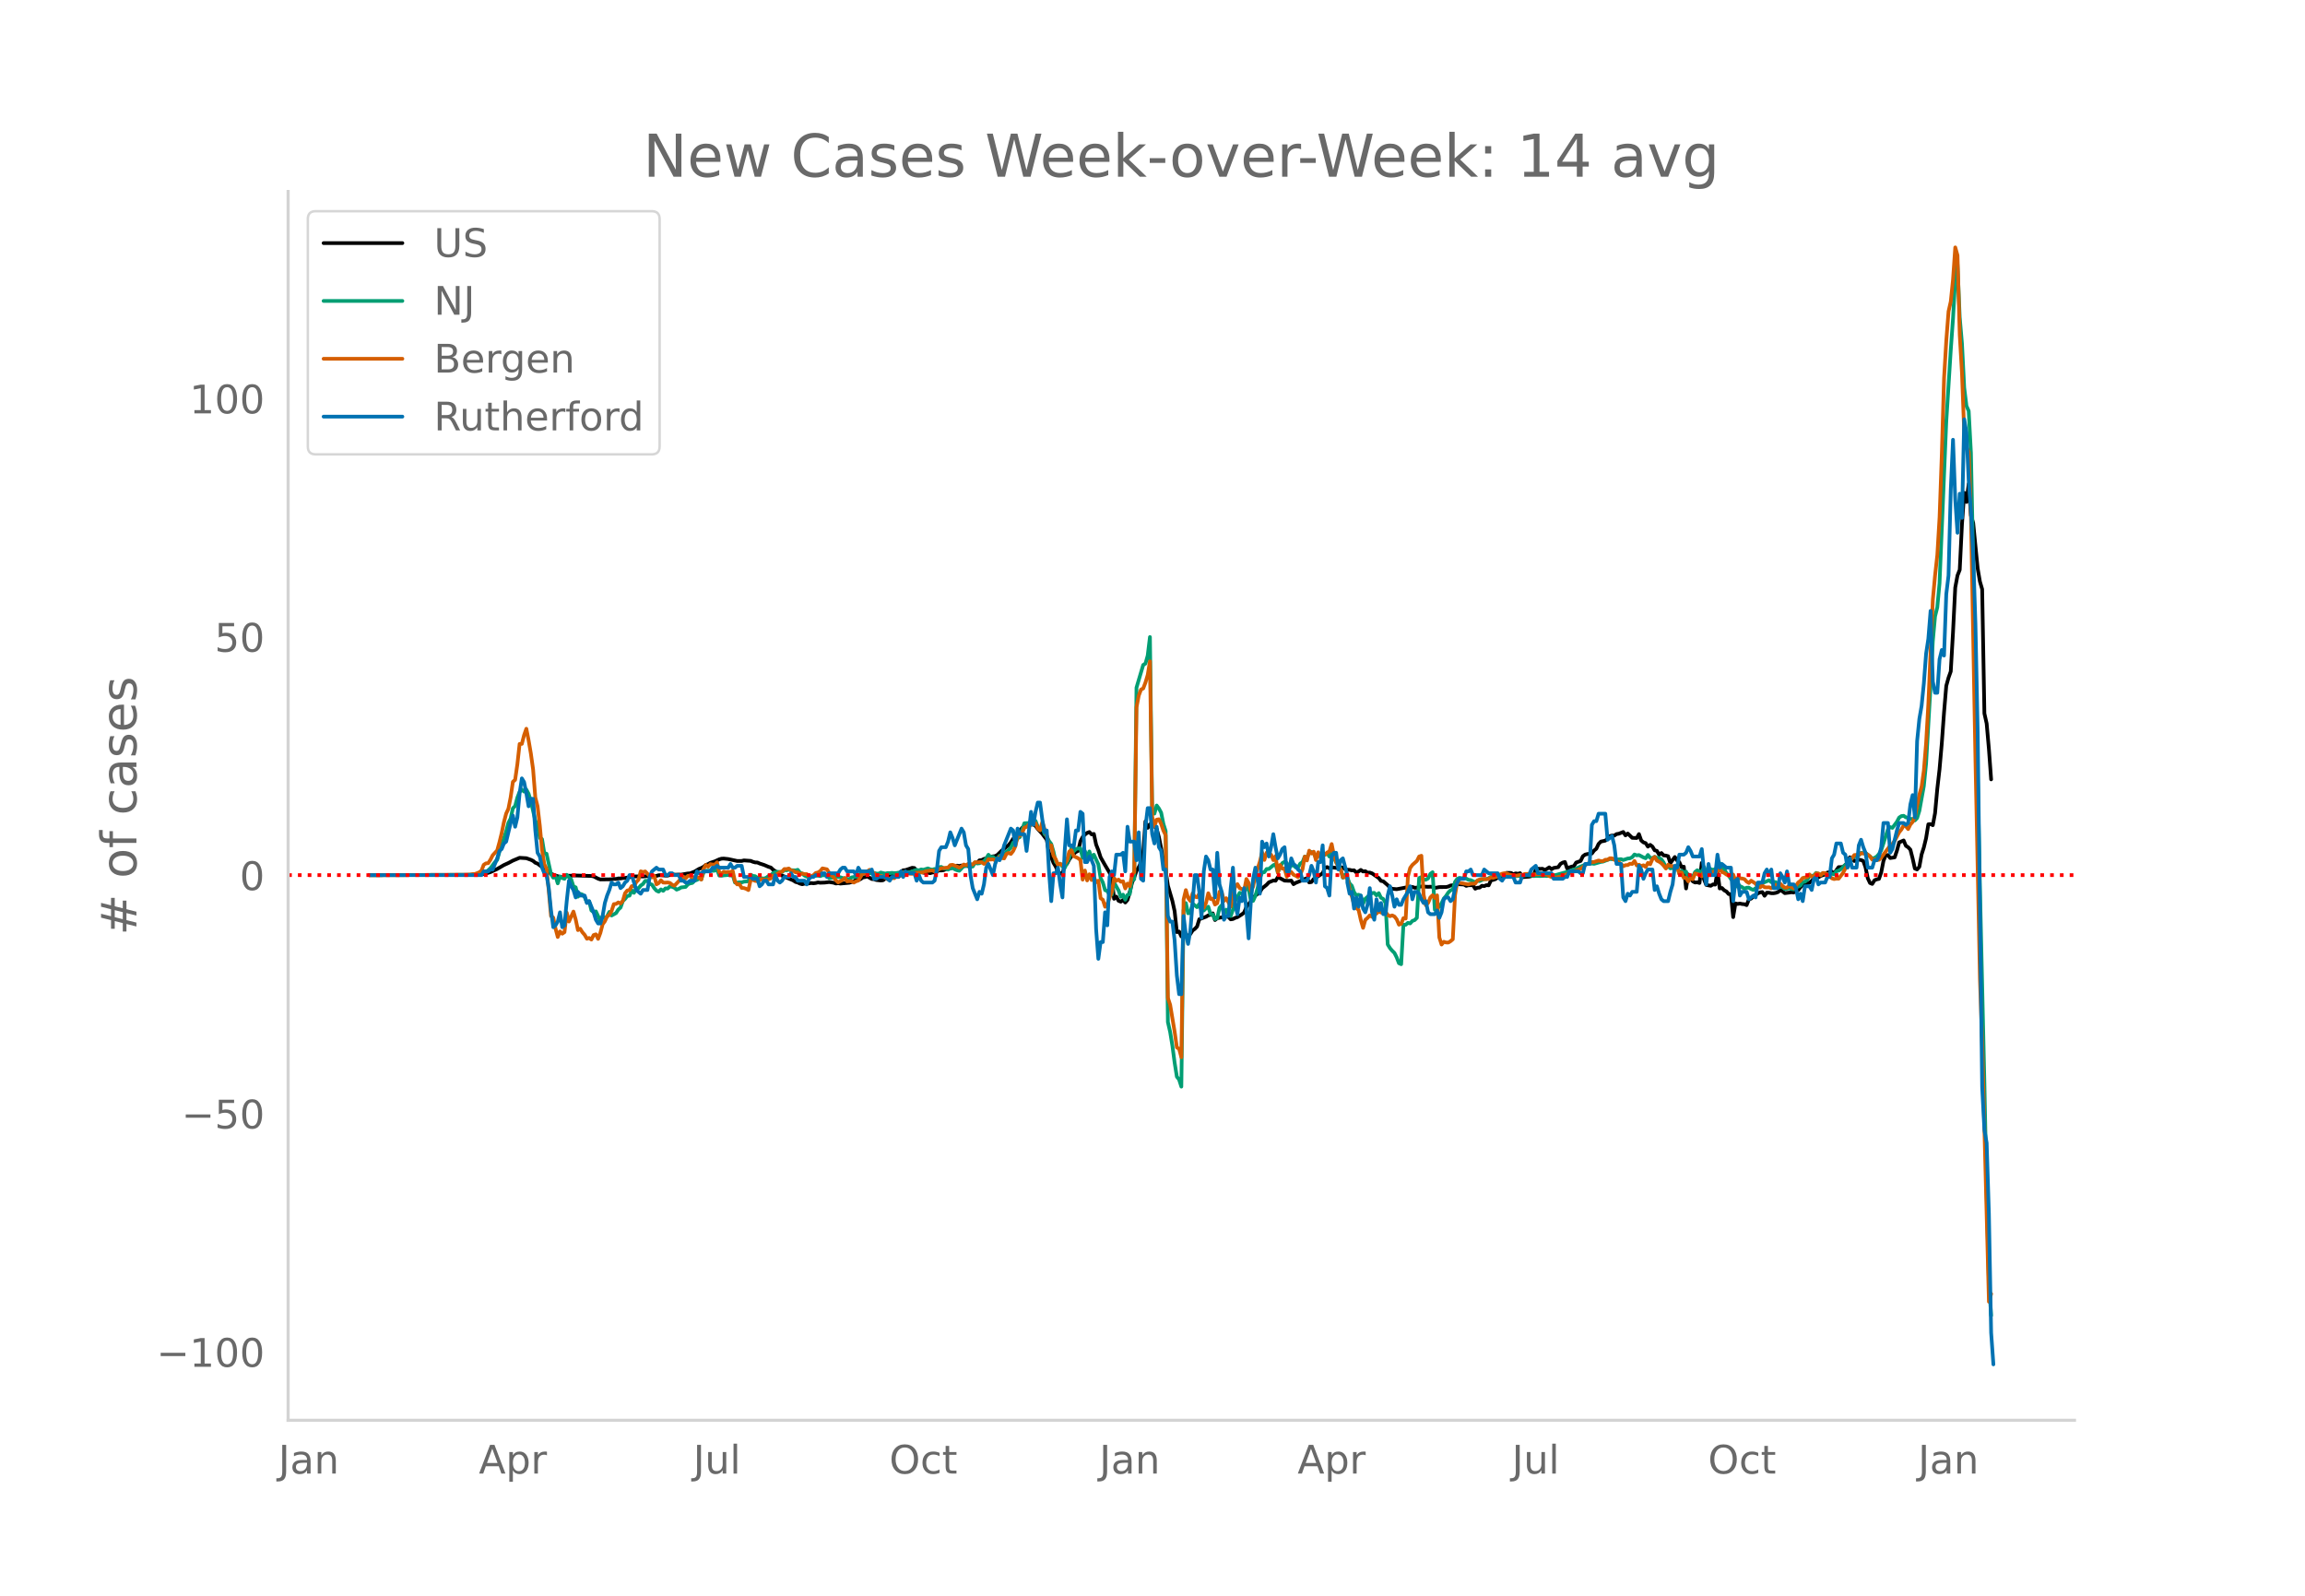 <svg height="864" viewBox="0 0 936 648" width="1248" xmlns="http://www.w3.org/2000/svg" xmlns:xlink="http://www.w3.org/1999/xlink"><defs><style>*{stroke-linecap:butt;stroke-linejoin:round}</style></defs><g id="figure_1"><path d="M0 648h936V0H0z" style="fill:#fff" id="patch_1"/><g id="axes_1"><path d="M117 576.72h725.4V77.76H117z" style="fill:none" id="patch_2"/><path clip-path="url(#p391bb88b2b)" d="m149.973 355.356 41.899-.103 3.643-.192 1.822-.36 1.822-.568 2.732-1.268 2.733-1.595 1.821-.83 1.822-.972 2.733-1.145 2.732.17 1.822.643.91.444.912.756.91.356 5.465 4.133 1.822.704 1.822.552.91.119.912-.172.91-.395 1.822-.035.911-.117 7.287.231.91.17 1.822.935.911.304 4.554-.063.911-.157.911.03.91-.23.912.017.91-.167.911-.028 3.644-.655 3.643.05 1.822-.18.91.06.912-.135 1.821.014.911-.278.911-.021 1.822.168.91-.004 1.822-.505.911.167 1.822-.067.91.037 2.733-.485.911-.05 1.822-.709 1.822-1.104.91-.356.911-.486.911-.755.91-.314.912-.531 1.821-.605 1.822-.83.911-.266.91-.042 1.823.19 3.643.79 1.822-.015.91-.22 2.733.19.91.375.912.252.91.033.911.4 1.822.595 1.822.778.91.27.912.888 1.821 1.207.911.499.91.71.912.3.91.493 1.822.754.911.39.911.609.91.242.912.444.91.249.911-.242 1.822-.1.91-.148.912.101.91-.116.911-.23.911.123 1.822-.062 1.822-.22 1.821.28.911.316.911-.134.911.162 3.643-.34 1.822-.555.91-.632.912.068.91-.371.911-.674.911-.141.911-.269 1.822 1.064.91.06.912.334 1.821.202.911-.095.911-.659.91-.228.912-.792.91-.272.911.177 1.822-.485.91-1.238.912-.56.91-.058 2.733-.947.911.1.91 1.236 1.823.396.91.254.911.098.911-.1.91.22.912-.294.91-.041 1.822-.79.911.013.911-.126.91-.37 1.823-.354 1.821-.594.911-.527.911.168.91-.225.912.321.91-.296.911.277.911.008.911-.398.91-.925.912-.09.91-.993.911-.095.911-.456.911-.277 1.822-.319.91-.48.912-.081.91-.499 1.822-1.8 2.733-2.165.91-1.148.911-1.413.911-.723.911-1.128.91-1.436.912-1.158 1.821-1.434 1.822-.297.911.287.91.657.912 1.215 1.821 1.98 1.822 2.426.91 5.343.912 1.756.91 2.26.911 1.535.911 2.026.911.653.911.372.91-3.83.912-.344.91-1.744.911-1.272.911-1.003.911-.81.911-.432.91-3.876.912-1.777.91-.941.911-.715.911-.35.911.965.91-.19.912 4.308.91 2.31.911 2.862 1.822 3.217 1.822 3.059.91 2.177.912 8.401.91-.89.911 1.69.911.374.91-.672.912 1.007.91-1.054.911-3.187.911-3.723.911-2.275.911-2.62.91-1.496.912-1.857.91-3.94.911-12.798.911 2.64.911-1.447.911.548.91.186.912 1.173.91 3.3.911 4.518.911 5.244.911 3.703.91 6.235 1.823 6.23.91 4.144.911 8.502.911-.228.911 1.977.91-1.725.912 1.317.91.13.911-.696.911-1.431.911-.658.91-.94.912-2.968 2.732-1.029.911-.555.911-.228.91-.586.912 2.71.91-.735 1.822-.372.911.124.911-.583.91.321.912.969.91-.149.911-.454.911-.282 1.822-1.155.91-.755.912-2.235 2.732-3.437.911-1.271.91-.558.912-.81.91-1.472 1.822-1.467.911-.98 1.822-.751.91.094.911-1.416.911.384 1.822.987 1.822.077.91-.093.911 1.457.911-.544 2.733-1.098.91-.462.912-.297.91 1.697.911-.167.911-1.238 3.643-2.303.911-2.248.911-.289.911.535.91-.42 2.733.323.911-.35.911.105.911.666.91.227.912.037.91.238.911-.035.911.872.911-.416.91-.616.912.625.91-.113.911.604.911-.047.911.317 2.733 1.903.91 1.16.911.17 1.822 1.569.91 1.032.912.435 1.821.166 1.822-.328 2.733-.54.91.102.911-.149.911.324.911-.021.911-.402.91-.094 2.733.143.911-.046.911.07.91.42 1.823-.344 1.821-.005.911-.015.911-.2.91-.413 1.823-.241.91-.311 2.733.156.91.538.912-.249 1.821-.03.911 1.435.911-.405.91-.054.912-.738.91.141.911-.388.911.076.911-2.015.911-.193.91-.31.912-.664 1.821.074.911-.196.911-1.765 1.822.043.91.557.911-.391.911.176.911-.26.911 1.625 2.733-.203.91-.222.911-.346.911-2.27.911-.404.91.088.912-.065.91.492.911-.44.911-.617.911.768.91-.532 1.823-.301.91-1.31.911-.545.911-.248.911 2.674.91-.48.912-.316.91-.196.911-1.464 1.822-.644.91-1.904.912-.672.91-.227 1.822-.223.911-1.213.911-.73.91-1.939.912-.957 1.821-.38.911-.812.911-1.026.911-.238.91.034.912-.625.91-.138 1.822-.716.911 1.387.91-.76 1.823 1.753 1.821.073.911-1.59.911 2.583.91.773.912.321.91 1.41.911-.723.911.692.911 1.511.91.248.912 1.555.91-.686.911.958.911.077.911.26.911 2.804 1.822-2.48.91 1.394.911.702.911 2.055.911-.232.911 8.85.91-5.686 1.823 2.791.91.483.911-.084.911.271.91-8.166.912 6.678.91 2.277 1.822.36.911-.566.911.078.91-5.33.912 6.892.91-.173.911.923.911.495.911 1.031.911.036.91 9.33.912-5.553.91.21.911-.17.911.205.911.069.91.37.912-2.309.91-.336.911-.849 1.822-1.276.911-.408.91-.123.912 1.501.91-1.247.911.017.911.201.911.006.91-.15.912-.317.91-.861.911.554.911.732 1.822-.226.91-.134.912.095.91-1.371.911.389.911-1.151.911-.871.911-.665 1.822-.255 1.821-1.604.911-.431.911-.166.91-.603 1.823-.61.91-.774.911-.097.911-.265.911.958.91-1.524.912-1.258.91.01.911-.132.911-.758.911-1.053.91-2.055.912.537.91.963.911-.192.911-.353.911.158.911.366.91 2.567.912 4.453.91 1.932.911.377.911-1.485.911-.38.911-.174.91-2.62.912-4.694.91-2.267.911-.12.911 1.227 1.822-.278.91-2.705.912-3.368 1.821-.792.911 2.19.911.575.91.977.912 3.583.91 4.079.911.378.911-1.074.911-5.009.911-2.861.91-3.736.912-5.65.91-.09.911.45.911-4.864.911-9.909.91-7.936.912-10.497.91-12.513.911-10.858.911-3.296.911-2.562.911-15.814.91-18.225.912-4.912.91-2.328.911-18.518.911-12.75.911 3.724.91-7.348.912 12.944.91 2.913 1.822 18.499.911 5.297.911 3.138.91 50.444.912 4.074.91 10.259.911 12.432h0" style="fill:none;stroke:#000;stroke-linecap:round;stroke-width:1.5" id="line2d_1"/><path clip-path="url(#p391bb88b2b)" d="m149.973 355.355 41.899-.11 1.821-.147 1.822-.37.911-.469.91-.215.912-.646.91-.86 1.822-2.463.911-.874.911-3.364 2.733-8.198.91-3.498.911-1.776.911-4.174.91-.87.912-3.45.91-2.358.911-.878.911.805.911-.82.911 1.721.91 2.975 1.823 7.873.91 2.126.911 4.937.911.49.91 5.677.912.256 1.821 8.261.911 1.46.911-.68.911 2.997.91-2.818.912.651.91.31.911-1.62.911 1.066.911.784.911 2.845.91.397.912 3.787.91-1.155.911.296.911 1.043.911 2.173.91-.49.912 3.71.91.747.911-.35 1.822 3.868.911-1.935.91.954.912-.918.91-1.767.911 1.477 1.822-.995.91-1.427.912-.81.91-2.615.911-.89.911-1.191.911-.151.911-2.157.91 1.02.912-1.905.91.065.911-1.113.911-.623.911-1.286.911.018.91 1.178.912.344.91 1.417.911 1.018.911.419.911-.922.91.578.912-.977.91.04.911-.854.911.165.911.374.911.77.91-.339.912-.551 1.821-.213.911-1.026.911-.411.911-.162.91-.931.912-.297.91-.505.911.228.911-2.719.911-.711 1.822-.098.91.112.911-.08.911-.586.911 2.587.911.067.91-.163 1.823-.15.91.193.911-.171.911 3.04.91.042.912-.138.91.048.911-.308 1.822-.133.911-2.677.91.476.912.11.91.669.911.253.911-.043.911.071.911-.339.91-.679.912-.327.91-.88.911-.396.911-.1 1.822.12.91-.84.912.118.91-.29.911.22 1.822.098.91-.235.912 1.148.91.391.911.799.911.428.911.159.91-.036.912-.498.91.034.911-.084.911.229.911-.372 1.822.039.91 1.13.912-.078.91-.392.911-.175 1.822.309.91.306 1.823.338.91.14.911-.738 1.822-.328.91-.315.912-.976.91-.577.911.428.911.179.911-.11.91.038.912-.162.91.251.911.067.911-.473 1.822.434.91-.204.912.017.91-.115.911.121.911-.056 1.822-.328 1.822-.062.91.079.911-.056.911-.257.911-.403.91-.257.912.2.91-.371.911.148 1.822-.567.91.355.912.165.91-.285.911.338.911-1.073.911-.1.911.58.91.187.912.325.91-.512.911-.203.911.587.911.385.911.198.91-.928.912-1.2.91.269.911-.452.911.768.911-.171.91-1.647.912.421.91-.102.911-.467.911-.327.911-1.113.911-1.535.91.959.912-.14.91.888.911-.275.911-1.062.911-.344.91.078.912-1.345.91-.648.911-1.036.911-2.015.911.028.911-1.778.91-.475 1.823-5.616 1.821-.126 1.822-.77.91-.068.912 2.371.91 1.308.911-1.046.911 2.652.911.96.91 1.93.912 1.194.91 3.141.911 4.132.911.86.911-.129.911 1.16.91.576 1.823-3.962.91-4.298.911 1.54.911-.967.911-.241.91-.056.912 3.864.91-2.776.911 2.72.911-2.532.911 2.866.91-1.547 1.823 3.903.91 5.559.911 1.821.911 3.114.911.362.91 1.638.912-.19.91-4.946 1.822 3.25.911 2.587.91-.878.912 2.069.91-1.957.911-.304.911-5.543.911-.513.911-77.798 2.733-9.232.91-.554.911-3.257.911-7.52.911 70.564.91 1.14.912-3.296.91 1.213.911 1.707.911 4.552.911 2.896.91 77.576.912 3.995.91 5.562.911 6.892.911 5.736.911 1.17.911 2.864.91-71.68.912-2.845.91 4.133.911-.132.911-3.802 1.822 1.457.91-1.332.912 2.595.91.093.911-.914.911-.633.911 2.978.91.143.912 1.937.91-.433.911-4.185.911-1.041.911 3.552.911-1.745.91 1.837.912.76.91-2.618.911-3.485 1.822-3.345 1.822.46.91-3.444.911 1.404.911 4.748.911.106.911-2.053.91-3.13.912-3.927.91-2.42.911-.116.911-1.299.911.004 1.822-1.528.91-.415.911 3.26.911-2.043.911-1.673.911-.502.91.475.912 1.731.91-.67.911-.12.911.84.911.056.911-1.619.91-.54.912-2.265.91.314.911-1.812.911-.387.911.467.91 1.788.912-1.072.91.604.911-.743.911.07.911-.745.911 1.502.91-1.566 1.823 3.906.91.983.911 1.742.911 3.499.911-1.229.91 1.165.912 2.402.91.938.911 2.617.911 1.285.911-.268.91.39.912 3.234.91-1.958 1.822-1.573.911-.773.911-.072.91 1.03.912-.916.91 1.885.911.456.911 1.62.911 16.865.91 1.49.912 1.068.91.89.911 1.814.911 2.361.911.402.911-16.005.91.008.912-.788.91.223.911-1.023.911-.311.911-.928.911-16.124.91-.423.912 1.057.91-.002.911-.518.911-1.852.911-.664.91 15.244.912-1.874.91.716.911-1.5.911-1.899.911-1.044.911-1.387.91-.91.912-.292.91-3.104.911-1.274.911-.401.911.185.911-.023.91.157.912.49.91.125 1.822.853.911-.578.91.108 1.823-.856.91.062.911-.355.911-.571 2.733.007 1.821-.787 1.822.04.91.224.912.04 1.821.244.911-.116.911.042 2.733-.386 1.821.123.911.268.911-.078 1.822.058 1.822-.084.91.08 1.822-.284.91-.008.912-.143 5.465-1.5.91-.445 1.822-.53.911-.567 3.644-1.48.91.004.911-.124.911.113 2.733-.773.91-.13 1.822-.696.911-.348.911.08.91-.138.912.293 1.821-.184.911.352 1.822-.602.91-.09.912-.448.91-1.096.911.354.911-.134 1.822.962.91.344.912-1.353.91 1.188.911.101.911-.524.91.436.912.03.91.555.911 1.317.911 1.944.911-.459.911.87.91-.123.912-.278.91-.499.911 3.04.911-1.12.911.486.911-.192.91 2.818.912-1.213.91.567.911-1.988.911-.732 1.822.867.91-2.2.912 2.17.91-.406.911-.882.911.288.911-.309.91.569.912-2.96.91 1.773.911.583.911 1.66.911.99.911 1.45.91.09.912 3.053.91-1.353.911 1.048.911.425.911.666.91-.439.912-.014.91.572.911.344.911-.691 1.822-.96.91-1.21.912-.268 1.821-.808.911.781.911-.12.91.12.912 1.372.91.426.911.256.911.77 1.822-.34.91.318.912.137.91-.728 1.822-.825.911-1.439.911-.134.91-.725.912-1.502.91-.101.911-.228.911-1.01 1.822.833.91-.755 1.822.506.911-.022.911-.245.911.278.91-1.302.912-.226.91-.54 1.822-1.813.911-.469.91-1.73 1.823-1.131 1.821-.53.911-1.015.911.125.91-.092 1.823 1.518.91.79.911-.292.911-.523.911-1.043.91-1.496 2.733-8.547.911-.882.911.314 1.822-2.47.91-1.705.911-.609.911-.123.911.635.911.256.91.387.912.008.91.6.911-.972.911-2.92 1.822-10.066.91-9.103 1.823-31.583.91-18.144.911-10.07.911-3.653.91-9.797 2.733-65.589 1.822-29.036.911-12.758.91-16.008.912-6.064.91 21.5.911 10.596.911 17.946.911 7.398.91 2.061.912 17.039 3.643 176.081 1.822 79.941.91 44.628.912 36.074.91 13.524h0" style="fill:none;stroke:#009e73;stroke-linecap:round;stroke-width:1.5" id="line2d_2"/><path clip-path="url(#p391bb88b2b)" d="m149.973 355.355 38.255-.104 2.733-.103.91-.208h.912l1.821-.727.911-.653.911-2.388.91-.593.912-.089.91-1.38.911-1.809 1.822-1.973.911-3.293.91-3.723.912-4.435.91-3.5.911-1.973.911-4.657.911-6.26.91-.83.912-6.334.91-8.232.911-.03.911-3.545.911-2.595.911 4.642.91 5.325.912 6.467.91 11.466.911 3.575.911 7.831.911 9.968.91 5.725.912 1.87.91 8.884.911 10.309.911.623.911 4.42.911 3.456.91-2.255.912.92.91-.623.911-7.936.911 3.62 1.822-4.05.91 3.204.912 4.317.91-.55.911 1.44.911 1.038.911 1.572.91-.297.912.638.91-1.824.911-.297.911 1.84.911-2.418.911-3.486.91-1.231.912-1.988.91-.593.911-1.617.911-2.774.911-.089.91-.608.912.46.91-1.068.911-3.115.911-1.112.911-.193.911-1.587.91.044.912-1.69.91-.965.911-3.396.911.296.911-.252 1.822 1.943.91.46.912-.682.91 3.53.911-.52.911-1.141.91.92.912.044.91-.074.911.192.911.742.911.386 1.822-1.899.91-1.053.912-.727.91.742.911-1.068.911-.06.911 1.098.91-.623.912-.015.91.371.911.742.911-4.331.911-1.632.91.757.912-1.068.91.148.911.03.911-.905.911 4.079.911.49.91-.772.912.252.91-.178.911.09.911-.49.911 4.286.91 1.202.912-.119.91 1.543.911.059.911.312.911.504.911-4.138.91.014.912.386.91.104 1.822-.801 1.822.297.91-.223.912-.4.91-1.068.911-.149 1.822-1.305.91-.208.912-1.053.91.015.911-.237.911.845.911.09.911.622.91.03.912.712.91-.267.911.252h.911l.911.905.91-.09.912-.355.91-.92.911-.193.911-.578.911-1.098 1.822.371.91 1.424 1.822 1.854.911 1.202.911.83 1.822-1.008.91-.787.912 1.395.91-.104.911.074.911.504.91-.519.912-.282 1.821-3.07.911.222.911-.904.911-.608.91.8.912.534.91 1.113.911-.06.911.075.911.43.911.237.91.683 1.823-.52.91.104.911-.875.911.06.91-.223.912-1.29.91.133.911.267 1.822.133.911-.326 2.733-.222.91-.09.911-.385 1.822-.267.91-.104.912.46.91-.312.911-.637.911-.341 1.822-.223.91-.06.912-1.023.91-.118 1.822.667.911.49.91-.505.912-.771.91.311.911-.578 1.822.252.91-.92.912.06.91-.09.911.03.911.668.911-.148.911-1.765.91.178.912-.12.91.431.911-.445.911-.979.911.504.91.134.912-1.81.91-.445.911.43.911-1.171.911-1.914.911-4.034.91-.267.912-1.053.91-2.24.911-.297.911-.92.911.193.911-.979.91.223.912 2.15.91.713.911-3.308 1.822 5.518.91 4.88.912-1.009.91 4.242.911 1.424.911 2.314.911-.445.911.608.91-.741.912-1.157.91-3.65.911-.607.911 2.403 1.822.875.91.741.912 7.95.91-3.707.911 4.02.911-2.493.911 2.344.91-1.216.912 2.091.91-.608.911 7.105.911.638.911 2.833.911-1.202 1.822-4.85.91-5.548.911 1.053.911-.474.911.86.91-.193.912 2.922.91-1.972.911 1.112.911-4.643.911-1.112.911-66.94.91-4.761.912-2.433.91-.475.911-2.403.911-3.085.911-5.532.911 63.157.91 3.827.912-2.67.91-.163.911 1.914.911 2.7.911 1.853.91 66.095.912 2.774 1.821 10.916.911 6.408.911.579.911 3.396.91-64.062.912-3.812.91 3.174.911 1.246.911-3.07.911 1.35.91.207.912-1.454.91 4.287.911 1.424.911-2.002.911-3.887.911 2.33.91-.15.912 2.419.91-.594.911-4.642.911.237.911 3.515.911-1.097 1.822 3.411.91-5.162.911-2.862.911-1.098.911 1.617.91.386.912.578.91-4.672.911 1.602.911 3.337.911-1.884.911-5.073.91-2.165.912-2.863.91-3.708.911 3.026.911-2.952.911 1.009.911-.193.91 2.195.912-1.661.91 6.734.911-3.1.911 1.498.911-.104.91 3.397.912-1.439.91-.475.911 1.098.911.4.911.55.911-.994.91-2.225.912-5.103.91 1.572.911-3.99.911 1.172.911-.741.91 3.396.912-3.159.91 1.973.911-1.81.911.86.911-.92.911-.474.91-2.981.912 4.553.91 2.73.911 2.15.911.905.911 3.19.911-.045.91.222.912 4.85.91 2.7.911 3.263.911 1.498.911.742.91 4.094.912 3.189.91-3.248.911-.787.911-1.038.911.608.911-1.409.91.074.912-.964.91.549.911-.623.911.43.911 1.157.91.52.912-.327.91.445.911 1.172.911 2.15.911-.37.911-2.285.91.178.912-17.146.91-3.412.911-1.246 1.822-1.602.911-1.794.91-.312.912 15.93.91 4.168.911-.964.911-2.21.911-.89.91 1.142.912-1.097.91 17.102.911 2.877.911-1.127.911.282.911.044.91-.563.912-.786.91-17.933.911-5.414.911.4 3.644.683.91-.312 1.822-.044.911-1.246.91-.445.912-.193.91.148 1.822-.133.911-.638.911.178 1.822-.549.91-.741.911-.386.911-.193.911.045.91.415 1.823.43.91.134 1.822-.342.911.104.91-.474 1.823-.045.91.208 2.733-.045.91-.074.912.134.91-.104.911.222.911.534.911.4.91.06.912.193.91-.297.911-.03 3.644-1.527.91-.445 1.822-.549 1.822-.771.91-.653.912-.83.91-.564.911-.104.911-.549.911-.044 1.822-.594.91.238.912.014.91-.578.911.045.911-.638.911.03.91.593.912.385 1.821 1.276.911.964.911-.445.91-.044.912-.55.91.105.911-1.202.911 1.81.911-.297.911.579.91-.356.912.697.91-1.662.911.564.911-2.15.911-.846.91 1.513.912.43.91.623.911.934.911 1.217.911-1.558.911.564.91-.03.912.742.91-.875.911 3.322.911-.534.911 2.18.911-.014.91 1.409.912-1.187.91.312.911-2.359 1.822.534.91.683.912-2.285.91 1.128h.911l.911-.534.911-.06.911-.445.91.312.912-1.038.91 1.142.911.356.911.682 1.822.816.91-.801.912 2.536.91-1.142 1.822.208.911.237.91.994.912.578.91-.934 1.822 1.201.911 1.454.911.09.91-.802.912.712.91.074.911-.044.911.37.911-.756.91-.564.912.208.91-.712.911.935.911.682.911-.03.911-.905.91.787.912.43.91-1.113.911-1.29.911-.683.911-1.127.911-.222.91-.104.912-1.127.91.904.911-.148.911-1.157h.911l.91.771.912-.979.91.12.911.474 1.822 1.602.911.296.91-.192.912.044 1.821-2.373.911-1.78 1.822-2.759.91-1.468.912-1.232 1.821-.103.911-.609 1.822.12.91.43.912.696.91 1.35.911-.118.911.267.911-.104.91-.92 3.644-4.865.911-.668.91-1.246 1.823-3.5.91-1.112.911-1.662.911.4.911 1.098.91-1.869.912-1.038.91-2.12 1.822-8.975.911-3.248.911-6.512.91-11.124.912-15.886 1.821-42.333.911-9.923.911-8.262.91-15.262.912-25.587.91-30.897.911-15.322.911-11.821.911-4.05.911-8.929.91-13.038.912 3.248.91 32.365.911 15.53.911 24.163.911 5.829.91 1.899.912 25.987 1.821 99.038 1.822 88.937.911 26.165 2.733 104.956.91-3.189h0" style="fill:none;stroke:#d55e00;stroke-linecap:round;stroke-width:1.5" id="line2d_3"/><path clip-path="url(#p391bb88b2b)" d="M149.973 355.355h45.542l.911-1.51h1.822l.91-.756h.911l1.822-4.533.911-3.022.91-.755.912-2.266.91-.756 1.822-7.554.911-3.022.91 4.532.912-3.777.91-9.82.911-6.044.911 1.51.911 4.533.911 5.288.91-3.021h.912l.91 12.842.911 9.066.911 1.51.911 4.533.91 2.267.912.755.91 5.288.911 9.066.911 6.799.911-.755.911-1.511.91-3.778.912 6.044.91-.755.911-9.821.911-8.31.911 2.266.911 1.51.91 3.023.912-2.267.91 1.511h1.822l.911 3.022.91-.755 1.823 4.532.91 3.022.911 1.511h.911l.911-3.022.91-5.288.912-3.022.91-2.266.911-3.022.911.756h.911l.91-.756.912 2.266.91-.755.911-1.51.911-.756.911-2.267h.911l1.822 6.044 1.821 1.51.911-1.51h1.822l.91-5.288.912-2.267 1.821-1.51.911.755h1.822l.91 2.266h.912l.91-.755h.911l.911.755h1.822l.91 2.267h.912l.91.755h.911l.911-.755h1.822l.91-3.778.912.756h.91l.911-.756h2.733l.91-1.51h.911l.911-.756.911.755h3.644l.91-1.51.911 1.51h.911l.91-.755h1.823l.91 4.533h2.733l.91.755h1.823l.91 3.022.911-.755.911-1.511h.911l.91 1.51h1.823l.91-3.777.911 2.267.911.755.91-.755.912-1.511h1.821l.911-1.511.911 1.51h.911l.91 1.512h2.733l.911 1.51.911-2.266.91-.755h.912l.91-.756h1.822l.911-.755h.911l.91 1.51.912-1.51h3.643l.911-1.511.91-.756h.912l.91 1.511h2.733l.91 1.511.912-3.022.91 1.511h3.644l.91-.755.912 3.777h.91l.911-.755h2.733l1.822 1.51.91-1.51h2.733l.91-2.267.912 2.267.91-2.267.911.756h2.733l.91 3.022.912-2.267.91 2.267.911.755h3.644l.91-.755.911-4.533.911-7.555.911-1.51h1.822l.91-2.267.912-3.777.91 2.266.911 3.022 2.733-6.8.91 1.512.912 5.288.91 1.51.911 10.577.911 5.288 1.822 4.533.91-3.022.911.756.911-3.777.911-6.8.911-1.51 1.822 4.532.91-4.532.911-2.267.911.756.911-2.267.91-3.777 2.733-6.8.911.756.911 6.044.911-6.8.91 2.267h1.823l.91 6.8 1.822-15.865.911 5.288.91-5.288.912-3.778h.91l.911 6.8.911 5.288.911-.756.91 16.62.912 12.088.91-11.332h.911l.911-2.267.911 6.8.911 5.288.91-18.887.912-12.842.91 10.576h.911l.911.755.911-6.799h.911l.91-7.554.912.755.91 19.642h.911l.911-2.266.911 1.51.91 2.267.912 25.685.91 12.088.911-6.8h.911l.911-12.087.911 5.289.91-19.642.912-2.267.91 1.511.911-8.31h1.822l.91-.755.912 7.554.91-18.13.911 6.043h1.822l.911 7.555.91-11.332.912 18.886.91.756.911-21.909.911-7.554h.911l.911 10.576.91 3.778.912-6.8.91 8.31.911 1.511.911 7.555h.911l.91 18.886.912 2.267h.91l.911 7.554.911 14.354.911 7.554h.911l.91-31.729.912 7.555.91 3.777.911-5.288 1.822-22.664h.91l.912 6.8.91 10.576.911-18.887.911-6.043.911 1.51.911 3.778h.91l.912 11.332.91-18.131.911 12.843.911 3.021.911 11.332.911-1.51h.91l.912-11.333.91-8.31.911 15.11.911 3.777.911-6.8.91 1.512.912-5.289.91 9.066.911 11.332.911-15.11.911-9.065.911-4.533 1.822 10.577.91-21.153.911 2.266.911-1.51.911 5.288.911-3.778.91-5.288.912 5.288.91 4.533.911-1.51.911-2.267.911-.756.91 9.821h.912l.91-5.288.911 2.267.911.755.911 1.51.911.756.91 3.778h1.823l.91-2.267.911-3.777.911 2.266.91 4.533.912-8.31h.91l.911-6.799.911 16.62.911.755.911 3.022.91-15.864.912-1.511h.91l.911 6.799.911-3.777.911-.756 1.822 6.8v3.021l.91 4.533.912-.756.91 6.8.911-4.533.911 3.777.91-4.533.912 5.288.91 1.511.911-3.021.911-6.8.911 9.821.911 3.022.91-8.31.912 4.533.91-3.022.911 4.533h.911l.911-7.555.91-3.777.912 3.777.91 4.533.911-3.022.911 2.267h.911l.911-2.267 1.822-3.022.91-2.266.911 5.288.911-3.022h.911l.911.756.91 2.266.912 1.511.91-.755.911 4.532.911.756h1.822l.91-1.511.912 3.022.91-2.267.911-5.288.911-.755h.911l.91 1.51.912-.755.91-4.533.911-2.266.911-1.51h1.822l.91-3.023h.912l.91-.755.911 2.266h3.644l.91-2.266 1.822 1.51h3.644l.91 2.267.911.756.911-1.511h3.644l.91 2.266h1.822l.911-3.022h2.733l.91-2.266 1.822-1.511.911 3.022h5.465l.91 2.266h3.644l.911-.755h.911l.91-2.267h3.644l.911.756h.91l.912-3.777h1.821l.911-15.865.911-1.51h.911l.91-3.023h2.733l.911 10.577 1.822-1.511.91 3.777.912 7.555h1.821l.911 13.598.911 1.51.91-3.021.912.755.91-1.51h1.822l.911-10.577.911 1.51.91 3.778.912-2.266.91-1.511h1.822l.911 8.31.91-1.511.912 3.022.91 2.266.911.756h1.822l.911-3.778.91-3.021.912-7.555.91.755.911-5.288h1.822l.911-.755.91-2.267.912 1.511.91 2.267h2.733l.91-3.022.912 9.065.91 5.289.911-8.31.911 4.532h1.822l.91-8.31.912 5.288.91-1.51 1.822 1.51h1.822l.91 13.599.912-8.31.91-.756.911 6.8.911-1.512h1.822l.91 3.022 1.822-1.51.911.755.911-6.044h1.822l.91-3.777.912-1.511.91 2.266.911-2.266.911 7.554h1.822l.91-6.043.911 1.51.911 2.267.911-4.533.911 5.289h1.822l.91 1.51.911 4.533.911-2.266.911 3.022.911-6.044h1.822l.91 1.51.911-4.532.911-.755.911 3.022.91-.756h1.823l.91-2.266h.911l.911-7.555.911-1.51.91-4.533h1.823l.91 3.777.911.755.911 5.288.91-3.777.912 3.777h1.821l.911-9.065.911-2.266.911 3.021.91 2.267.912 6.043h1.821l.911-3.021h.911l.911-1.511.91-3.778.912-9.82h1.821l.911 12.087.911-1.511 1.822-7.555.91-3.021h1.822l.911.755.911-.755.91-7.555.912-3.777.91 9.065.911-30.974.911-9.065.911-5.288.911-9.066.91-12.087.912-6.044.91-11.331.911 28.707.911 4.533h.911l.91-13.599.912-3.777.91 2.267.911-24.93.911-7.555.911-34.751.911-20.397.91 24.174.912 13.598.91-15.864.911 9.82.911-40.038.911 5.288.91 19.642.912 12.087.91 18.13.911 27.953.911 43.816 1.822 144.292.91 17.376.912 5.288.91 28.707.911 48.35.911 12.842h0" style="fill:none;stroke:#0072b2;stroke-linecap:round;stroke-width:1.5" id="line2d_4"/><path clip-path="url(#p391bb88b2b)" d="M117 355.355h725.4" style="fill:none;stroke:red;stroke-dasharray:1.5,2.475;stroke-dashoffset:0;stroke-width:1.5" id="line2d_5"/><path d="M117 576.72V77.76" style="fill:none;stroke:#d3d3d3;stroke-linecap:square;stroke-linejoin:miter;stroke-width:1.25" id="patch_3"/><path d="M117 576.72h725.4" style="fill:none;stroke:#d3d3d3;stroke-linecap:square;stroke-linejoin:miter;stroke-width:1.25" id="patch_4"/><g id="matplotlib.axis_1"><g id="xtick_1"><g style="fill:#696969" transform="matrix(.16 0 0 -.16 113.047 598.378)" id="text_1"><defs><path d="M9.813 72.906h9.859V5.078q0-13.187-5-19.14-5-5.954-16.094-5.954h-3.75v8.297h3.078q6.531 0 9.219 3.672Q9.813-4.39 9.813 5.078z" id="DejaVuSans-74"/><path d="M34.281 27.484q-10.89 0-15.093-2.484-4.204-2.484-4.204-8.5 0-4.781 3.157-7.594 3.156-2.797 8.562-2.797 7.485 0 12 5.297 4.516 5.297 4.516 14.078v2zm17.922 3.72V0H43.22v8.297Q40.14 3.328 35.547.953q-4.594-2.375-11.234-2.375-8.391 0-13.36 4.719Q6 8.016 6 15.922q0 9.219 6.172 13.906 6.187 4.688 18.437 4.688h12.61v.89q0 6.203-4.078 9.594-4.078 3.39-11.453 3.39-4.688 0-9.141-1.124-4.438-1.125-8.531-3.375v8.312q4.921 1.906 9.562 2.844 4.64.953 9.031.953 11.875 0 17.735-6.156 5.86-6.14 5.86-18.64z" id="DejaVuSans-97"/><path d="M54.89 33.016V0h-8.984v32.719q0 7.765-3.031 11.61-3.031 3.858-9.078 3.858-7.281 0-11.484-4.64-4.204-4.625-4.204-12.64V0H9.08v54.688h9.03v-8.5q3.235 4.937 7.594 7.374Q30.078 56 35.797 56q9.422 0 14.25-5.828 4.844-5.828 4.844-17.156z" id="DejaVuSans-110"/></defs><use xlink:href="#DejaVuSans-74"/><use x="29.492" xlink:href="#DejaVuSans-97"/><use x="90.771" xlink:href="#DejaVuSans-110"/></g></g><g id="xtick_2"><g style="fill:#696969" transform="matrix(.16 0 0 -.16 194.427 598.378)" id="text_2"><defs><path d="M34.188 63.188 20.797 26.906h26.812zm-5.579 9.718h11.188L67.578 0h-10.25l-6.64 18.703h-32.86L11.188 0H.78z" id="DejaVuSans-65"/><path d="M18.11 8.203v-29H9.077v75.484h9.031v-8.296q2.844 4.875 7.157 7.234Q29.594 56 35.594 56q9.968 0 16.187-7.906 6.235-7.907 6.235-20.797T51.78 6.484q-6.218-7.906-16.187-7.906-6 0-10.328 2.375-4.313 2.375-7.157 7.25zm30.578 19.094q0 9.906-4.079 15.547-4.078 5.64-11.203 5.64-7.14 0-11.218-5.64-4.079-5.64-4.079-15.547 0-9.906 4.078-15.547 4.079-5.64 11.22-5.64 7.124 0 11.202 5.64t4.078 15.547z" id="DejaVuSans-112"/><path d="M41.11 46.297q-1.516.875-3.297 1.281Q36.03 48 33.89 48q-7.625 0-11.703-4.953-4.079-4.953-4.079-14.234V0H9.08v54.688h9.03v-8.5q2.844 4.984 7.375 7.39Q30.031 56 36.531 56q.922 0 2.047-.125 1.125-.11 2.484-.36z" id="DejaVuSans-114"/></defs><use xlink:href="#DejaVuSans-65"/><use x="68.408" xlink:href="#DejaVuSans-112"/><use x="131.885" xlink:href="#DejaVuSans-114"/></g></g><g id="xtick_3"><g style="fill:#696969" transform="matrix(.16 0 0 -.16 281.502 598.378)" id="text_3"><defs><path d="M8.5 21.578v33.11h8.984V21.922q0-7.766 3.016-11.656 3.031-3.875 9.094-3.875 7.265 0 11.484 4.64 4.234 4.64 4.234 12.656v31h8.985V0h-8.984v8.406Q42.047 3.422 37.718 1q-4.313-2.422-10.032-2.422-9.421 0-14.312 5.86Q8.5 10.296 8.5 21.578zM31.11 56z" id="DejaVuSans-117"/><path d="M9.422 75.984h8.984V0H9.422z" id="DejaVuSans-108"/></defs><use xlink:href="#DejaVuSans-74"/><use x="29.492" xlink:href="#DejaVuSans-117"/><use x="92.871" xlink:href="#DejaVuSans-108"/></g></g><g id="xtick_4"><g style="fill:#696969" transform="matrix(.16 0 0 -.16 361.12 598.378)" id="text_4"><defs><path d="M39.406 66.219q-10.75 0-17.078-8.016-6.312-8-6.312-21.828 0-13.766 6.312-21.781 6.328-8 17.078-8 10.735 0 17.016 8 6.281 8.015 6.281 21.781 0 13.828-6.281 21.828-6.281 8.016-17.016 8.016zm0 8q15.328 0 24.5-10.281 9.188-10.282 9.188-27.563 0-17.234-9.188-27.516-9.172-10.28-24.5-10.28-15.375 0-24.593 10.25-9.204 10.265-9.204 27.546t9.204 27.563q9.218 10.28 24.593 10.28z" id="DejaVuSans-79"/><path d="M48.781 52.594v-8.407q-3.812 2.11-7.64 3.157-3.828 1.047-7.735 1.047-8.75 0-13.593-5.547-4.829-5.532-4.829-15.547 0-10.016 4.829-15.563 4.843-5.53 13.593-5.53 3.907 0 7.735 1.046 3.828 1.047 7.64 3.156V2.094Q45.016.344 40.984-.531q-4.015-.89-8.562-.89-12.36 0-19.64 7.765-7.266 7.765-7.266 20.953 0 13.375 7.343 21.031Q20.22 56 33.016 56q4.14 0 8.093-.86 3.953-.843 7.672-2.546z" id="DejaVuSans-99"/><path d="M18.313 70.219V54.688h18.5v-6.985h-18.5V18.016q0-6.688 1.828-8.594 1.828-1.906 7.453-1.906h9.218V0h-9.218q-10.407 0-14.36 3.875-3.953 3.89-3.953 14.14v29.688H2.687v6.984h6.594V70.22z" id="DejaVuSans-116"/></defs><use xlink:href="#DejaVuSans-79"/><use x="78.711" xlink:href="#DejaVuSans-99"/><use x="133.691" xlink:href="#DejaVuSans-116"/></g></g><g id="xtick_5"><g style="fill:#696969" transform="matrix(.16 0 0 -.16 446.418 598.378)" id="text_5"><use xlink:href="#DejaVuSans-74"/><use x="29.492" xlink:href="#DejaVuSans-97"/><use x="90.771" xlink:href="#DejaVuSans-110"/></g></g><g id="xtick_6"><g style="fill:#696969" transform="matrix(.16 0 0 -.16 526.887 598.378)" id="text_6"><use xlink:href="#DejaVuSans-65"/><use x="68.408" xlink:href="#DejaVuSans-112"/><use x="131.885" xlink:href="#DejaVuSans-114"/></g></g><g id="xtick_7"><g style="fill:#696969" transform="matrix(.16 0 0 -.16 613.962 598.378)" id="text_7"><use xlink:href="#DejaVuSans-74"/><use x="29.492" xlink:href="#DejaVuSans-117"/><use x="92.871" xlink:href="#DejaVuSans-108"/></g></g><g id="xtick_8"><g style="fill:#696969" transform="matrix(.16 0 0 -.16 693.58 598.378)" id="text_8"><use xlink:href="#DejaVuSans-79"/><use x="78.711" xlink:href="#DejaVuSans-99"/><use x="133.691" xlink:href="#DejaVuSans-116"/></g></g><g id="xtick_9"><g style="fill:#696969" transform="matrix(.16 0 0 -.16 778.878 598.378)" id="text_9"><use xlink:href="#DejaVuSans-74"/><use x="29.492" xlink:href="#DejaVuSans-97"/><use x="90.771" xlink:href="#DejaVuSans-110"/></g></g></g><g id="matplotlib.axis_2"><g id="ytick_1"><g style="fill:#696969" transform="matrix(.16 0 0 -.16 63.553 555.013)" id="text_10"><defs><path d="M10.594 35.5h62.593v-8.297H10.594z" id="DejaVuSans-8722"/><path d="M12.406 8.297h16.11v55.625l-17.532-3.516v8.985l17.438 3.515h9.86V8.296H54.39V0H12.406z" id="DejaVuSans-49"/><path d="M31.781 66.406q-7.61 0-11.453-7.5Q16.5 51.422 16.5 36.375q0-14.984 3.828-22.484 3.844-7.5 11.453-7.5 7.672 0 11.5 7.5 3.844 7.5 3.844 22.484 0 15.047-3.844 22.531-3.828 7.5-11.5 7.5zm0 7.813q12.266 0 18.735-9.703 6.468-9.688 6.468-28.141 0-18.406-6.468-28.11-6.47-9.687-18.735-9.687-12.25 0-18.718 9.688-6.47 9.703-6.47 28.109 0 18.453 6.47 28.14Q19.53 74.22 31.78 74.22z" id="DejaVuSans-48"/></defs><use xlink:href="#DejaVuSans-8722"/><use x="83.789" xlink:href="#DejaVuSans-49"/><use x="147.412" xlink:href="#DejaVuSans-48"/><use x="211.035" xlink:href="#DejaVuSans-48"/></g></g><g id="ytick_2"><g style="fill:#696969" transform="matrix(.16 0 0 -.16 73.733 458.224)" id="text_11"><defs><path d="M10.797 72.906h38.719v-8.312H19.828v-17.86q2.14.735 4.281 1.094 2.157.36 4.313.36 12.203 0 19.328-6.688 7.14-6.688 7.14-18.11 0-11.765-7.328-18.296-7.328-6.516-20.656-6.516-4.593 0-9.36.781-4.75.782-9.827 2.344v9.922q4.39-2.39 9.078-3.563 4.687-1.171 9.906-1.171 8.453 0 13.375 4.437 4.938 4.438 4.938 12.063 0 7.609-4.938 12.047-4.922 4.453-13.375 4.453-3.953 0-7.89-.875-3.922-.875-8.016-2.735z" id="DejaVuSans-53"/></defs><use xlink:href="#DejaVuSans-8722"/><use x="83.789" xlink:href="#DejaVuSans-53"/><use x="147.412" xlink:href="#DejaVuSans-48"/></g></g><g id="ytick_3"><use xlink:href="#DejaVuSans-48" style="fill:#696969" transform="matrix(.16 0 0 -.16 97.32 361.434)" id="text_12"/></g><g id="ytick_4"><g style="fill:#696969" transform="matrix(.16 0 0 -.16 87.14 264.644)" id="text_13"><use xlink:href="#DejaVuSans-53"/><use x="63.623" xlink:href="#DejaVuSans-48"/></g></g><g id="ytick_5"><g style="fill:#696969" transform="matrix(.16 0 0 -.16 76.96 167.855)" id="text_14"><use xlink:href="#DejaVuSans-49"/><use x="63.623" xlink:href="#DejaVuSans-48"/><use x="127.246" xlink:href="#DejaVuSans-48"/></g></g><g style="fill:#696969" transform="matrix(0 -.2 -.2 0 55.393 379.813)" id="text_15"><defs><path d="M51.125 44H36.922l-4.11-16.313h14.313zm-7.328 27.781-5.078-20.265h14.265L58.11 71.78h7.813L60.89 51.516h15.234V44h-17.14l-4-16.313h15.53V20.22H53.079L48 0h-7.813l5.032 20.219H30.906L25.875 0h-7.86l5.079 20.219H7.719v7.468h17.187L29 44H13.281v7.516h17.625l4.985 20.265z" id="DejaVuSans-35"/><path d="M30.61 48.39q-7.22 0-11.422-5.64-4.204-5.64-4.204-15.453 0-9.813 4.172-15.453 4.188-5.64 11.453-5.64 7.188 0 11.375 5.655 4.203 5.672 4.203 15.438 0 9.719-4.203 15.406-4.187 5.688-11.375 5.688zm0 7.61q11.718 0 18.406-7.625 6.703-7.61 6.703-21.078 0-13.422-6.703-21.078-6.688-7.64-18.407-7.64-11.765 0-18.437 7.64-6.656 7.656-6.656 21.078 0 13.469 6.656 21.078Q18.844 56 30.609 56z" id="DejaVuSans-111"/><path d="M37.11 75.984V68.5h-8.594q-4.828 0-6.72-1.953-1.874-1.953-1.874-7.031v-4.828h14.797v-6.985H19.922V0H10.89v47.703H2.297v6.984h8.594V58.5q0 9.125 4.25 13.297 4.25 4.187 13.468 4.187z" id="DejaVuSans-102"/><path d="M44.281 53.078v-8.5q-3.797 1.953-7.906 2.922-4.094.984-8.5.984-6.688 0-10.031-2.047-3.344-2.046-3.344-6.156 0-3.125 2.39-4.906 2.391-1.781 9.626-3.39l3.078-.688q9.562-2.047 13.593-5.781 4.032-3.735 4.032-10.422 0-7.625-6.032-12.078-6.03-4.438-16.578-4.438-4.39 0-9.156.86Q10.688.296 5.422 2v9.281q4.984-2.594 9.812-3.89 4.829-1.282 9.579-1.282 6.343 0 9.75 2.172 3.421 2.172 3.421 6.125 0 3.656-2.468 5.61-2.453 1.953-10.813 3.765l-3.125.735q-8.344 1.75-12.062 5.39-3.704 3.64-3.704 9.985 0 7.718 5.47 11.906Q16.75 56 26.811 56q4.97 0 9.36-.734 4.406-.72 8.11-2.188z" id="DejaVuSans-115"/><path d="M56.203 29.594v-4.39H14.891q.593-9.282 5.593-14.142 5-4.859 13.938-4.859 5.172 0 10.031 1.266 4.86 1.265 9.656 3.812v-8.5Q49.266.734 44.187-.344 39.11-1.422 33.892-1.422q-13.094 0-20.735 7.61-7.64 7.625-7.64 20.625 0 13.421 7.25 21.296Q20.016 56 32.328 56q11.031 0 17.453-7.11 6.422-7.093 6.422-19.296zm-8.984 2.64q-.094 7.36-4.125 11.75-4.032 4.407-10.672 4.407-7.516 0-12.031-4.25-4.516-4.25-5.203-11.97z" id="DejaVuSans-101"/></defs><use xlink:href="#DejaVuSans-35"/><use x="83.789" xlink:href="#DejaVuSans-32"/><use x="115.576" xlink:href="#DejaVuSans-111"/><use x="176.758" xlink:href="#DejaVuSans-102"/><use x="211.963" xlink:href="#DejaVuSans-32"/><use x="243.75" xlink:href="#DejaVuSans-99"/><use x="298.73" xlink:href="#DejaVuSans-97"/><use x="360.01" xlink:href="#DejaVuSans-115"/><use x="412.109" xlink:href="#DejaVuSans-101"/><use x="473.633" xlink:href="#DejaVuSans-115"/></g></g><g style="fill:#696969" transform="matrix(.24 0 0 -.24 261.11 71.76)" id="text_16"><defs><path d="M9.813 72.906h13.28l32.329-60.984v60.984h9.562V0h-13.28L19.39 60.984V0H9.813z" id="DejaVuSans-78"/><path d="M4.203 54.688h8.985l11.234-42.672 11.172 42.672h10.593l11.235-42.672 11.187 42.672h8.985L63.28 0H52.688L40.922 44.828 29.109 0H18.5z" id="DejaVuSans-119"/><path d="M64.406 67.281v-10.39q-4.984 4.64-10.625 6.922-5.64 2.296-11.984 2.296-12.5 0-19.14-7.64-6.641-7.64-6.641-22.094 0-14.406 6.64-22.047 6.64-7.64 19.14-7.64 6.345 0 11.985 2.296 5.64 2.297 10.625 6.938V5.609Q59.234 2.094 53.437.33q-5.78-1.75-12.218-1.75-16.563 0-26.094 10.124-9.516 10.14-9.516 27.672 0 17.578 9.516 27.703 9.531 10.14 26.094 10.14 6.531 0 12.312-1.734 5.797-1.734 10.875-5.203z" id="DejaVuSans-67"/><path d="M3.328 72.906h9.953L28.61 11.281l15.282 61.625h11.093l15.328-61.625 15.282 61.625h10.015L77.297 0H64.89L49.516 63.281 33.984 0H21.578z" id="DejaVuSans-87"/><path d="M9.078 75.984h9.031V31.11l26.813 23.578H56.39l-29-25.578L57.625 0H45.906L18.11 26.703V0H9.08z" id="DejaVuSans-107"/><path d="M4.89 31.39h26.313v-8H4.891z" id="DejaVuSans-45"/><path d="M2.984 54.688H12.5L29.594 8.797l17.093 45.89h9.516L35.687 0H23.485z" id="DejaVuSans-118"/><path d="M11.719 12.406h10.297V0H11.719zm0 39.297h10.297v-12.39H11.719z" id="DejaVuSans-58"/><path d="M37.797 64.313 12.89 25.39h24.906zm-2.594 8.593H47.61V25.391h10.407v-8.203H47.609V0h-9.812v17.188H4.89v9.515z" id="DejaVuSans-52"/><path d="M45.406 27.984q0 9.766-4.031 15.125-4.016 5.375-11.297 5.375-7.219 0-11.25-5.375-4.031-5.359-4.031-15.125 0-9.718 4.031-15.093t11.25-5.375q7.281 0 11.297 5.375 4.031 5.375 4.031 15.093zm8.985-21.203q0-13.953-6.203-20.765Q42-20.797 29.203-20.797q-4.734 0-8.937.703-4.203.703-8.157 2.172v8.735q3.954-2.141 7.813-3.157 3.86-1.031 7.86-1.031 8.843 0 13.234 4.61 4.39 4.609 4.39 13.937v4.453q-2.781-4.844-7.125-7.234Q33.938 0 27.875 0 17.828 0 11.672 7.656q-6.156 7.672-6.156 20.328 0 12.688 6.156 20.344Q17.828 56 27.875 56q6.063 0 10.406-2.39 4.344-2.391 7.125-7.22v8.297h8.985z" id="DejaVuSans-103"/></defs><use xlink:href="#DejaVuSans-78"/><use x="74.805" xlink:href="#DejaVuSans-101"/><use x="136.328" xlink:href="#DejaVuSans-119"/><use x="218.115" xlink:href="#DejaVuSans-32"/><use x="249.902" xlink:href="#DejaVuSans-67"/><use x="319.727" xlink:href="#DejaVuSans-97"/><use x="381.006" xlink:href="#DejaVuSans-115"/><use x="433.105" xlink:href="#DejaVuSans-101"/><use x="494.629" xlink:href="#DejaVuSans-115"/><use x="546.729" xlink:href="#DejaVuSans-32"/><use x="578.516" xlink:href="#DejaVuSans-87"/><use x="671.518" xlink:href="#DejaVuSans-101"/><use x="733.041" xlink:href="#DejaVuSans-101"/><use x="794.564" xlink:href="#DejaVuSans-107"/><use x="852.475" xlink:href="#DejaVuSans-45"/><use x="890.434" xlink:href="#DejaVuSans-111"/><use x="951.615" xlink:href="#DejaVuSans-118"/><use x="1010.795" xlink:href="#DejaVuSans-101"/><use x="1072.318" xlink:href="#DejaVuSans-114"/><use x="1107.057" xlink:href="#DejaVuSans-45"/><use x="1139.141" xlink:href="#DejaVuSans-87"/><use x="1232.143" xlink:href="#DejaVuSans-101"/><use x="1293.666" xlink:href="#DejaVuSans-101"/><use x="1355.189" xlink:href="#DejaVuSans-107"/><use x="1413.1" xlink:href="#DejaVuSans-58"/><use x="1446.791" xlink:href="#DejaVuSans-32"/><use x="1478.578" xlink:href="#DejaVuSans-49"/><use x="1542.201" xlink:href="#DejaVuSans-52"/><use x="1605.824" xlink:href="#DejaVuSans-32"/><use x="1637.611" xlink:href="#DejaVuSans-97"/><use x="1698.891" xlink:href="#DejaVuSans-118"/><use x="1758.07" xlink:href="#DejaVuSans-103"/></g><g id="legend_1"><path d="M128.2 184.5h136.45q3.2 0 3.2-3.2V88.96q0-3.2-3.2-3.2H128.2q-3.2 0-3.2 3.2v92.34q0 3.2 3.2 3.2z" style="fill:none;opacity:.8;stroke:#ccc;stroke-linejoin:miter" id="patch_5"/><path d="M131.4 98.718h32" style="fill:none;stroke:#000;stroke-linecap:round;stroke-width:1.5" id="line2d_6"/><g style="fill:#696969" transform="matrix(.16 0 0 -.16 176.2 104.317)" id="text_17"><defs><path d="M8.688 72.906h9.921V28.61q0-11.718 4.235-16.875 4.25-5.14 13.781-5.14 9.469 0 13.719 5.14 4.25 5.157 4.25 16.875v44.297H64.5V27.391q0-14.25-7.063-21.532-7.046-7.28-20.812-7.28-13.828 0-20.89 7.28-7.047 7.282-7.047 21.532z" id="DejaVuSans-85"/><path d="M53.516 70.516V60.89q-5.61 2.687-10.594 4-4.984 1.328-9.625 1.328-8.047 0-12.422-3.125t-4.375-8.89q0-4.845 2.906-7.313 2.907-2.453 11.016-3.97l5.953-1.218q11.031-2.11 16.281-7.406 5.25-5.297 5.25-14.172 0-10.61-7.11-16.078-7.093-5.469-20.812-5.469-5.172 0-11.015 1.172Q13.14.922 6.89 3.219v10.156q6-3.36 11.765-5.078 5.766-1.703 11.328-1.703 8.438 0 13.032 3.312 4.593 3.328 4.593 9.485 0 5.359-3.297 8.39-3.296 3.032-10.812 4.547L27.484 33.5q-11.03 2.188-15.968 6.875-4.922 4.688-4.922 13.047 0 9.672 6.812 15.234 6.813 5.563 18.766 5.563 5.14 0 10.453-.938 5.328-.922 10.89-2.765z" id="DejaVuSans-83"/></defs><use xlink:href="#DejaVuSans-85"/><use x="73.193" xlink:href="#DejaVuSans-83"/></g><path d="M131.4 122.203h32" style="fill:none;stroke:#009e73;stroke-linecap:round;stroke-width:1.5" id="line2d_8"/><g style="fill:#696969" transform="matrix(.16 0 0 -.16 176.2 127.802)" id="text_18"><use xlink:href="#DejaVuSans-78"/><use x="74.805" xlink:href="#DejaVuSans-74"/></g><path d="M131.4 145.688h32" style="fill:none;stroke:#d55e00;stroke-linecap:round;stroke-width:1.5" id="line2d_10"/><g style="fill:#696969" transform="matrix(.16 0 0 -.16 176.2 151.287)" id="text_19"><defs><path d="M19.672 34.813V8.108H35.5q7.953 0 11.781 3.297 3.844 3.297 3.844 10.078 0 6.844-3.844 10.078-3.828 3.25-11.781 3.25zm0 29.984V42.828h14.61q7.218 0 10.75 2.703 3.546 2.719 3.546 8.282 0 5.515-3.547 8.25-3.531 2.734-10.75 2.734zm-9.86 8.11h25.204q11.28 0 17.375-4.688Q58.5 63.53 58.5 54.89q0-6.703-3.125-10.657-3.125-3.953-9.188-4.922 7.282-1.562 11.313-6.53 4.031-4.954 4.031-12.376 0-9.765-6.64-15.093Q48.25 0 35.984 0H9.812z" id="DejaVuSans-66"/></defs><use xlink:href="#DejaVuSans-66"/><use x="68.604" xlink:href="#DejaVuSans-101"/><use x="130.127" xlink:href="#DejaVuSans-114"/><use x="169.49" xlink:href="#DejaVuSans-103"/><use x="232.967" xlink:href="#DejaVuSans-101"/><use x="294.49" xlink:href="#DejaVuSans-110"/></g><path d="M131.4 169.173h32" style="fill:none;stroke:#0072b2;stroke-linecap:round;stroke-width:1.5" id="line2d_12"/><g style="fill:#696969" transform="matrix(.16 0 0 -.16 176.2 174.773)" id="text_20"><defs><path d="M44.39 34.188q3.172-1.079 6.172-4.594 3-3.516 6.032-9.672L66.609 0H56l-9.313 18.703q-3.624 7.328-7.015 9.719-3.39 2.39-9.25 2.39h-10.75V0h-9.86v72.906h22.266q12.5 0 18.656-5.234 6.157-5.219 6.157-15.766 0-6.89-3.203-11.437-3.204-4.532-9.297-6.282zM19.673 64.797V38.922h12.406q7.125 0 10.766 3.297 3.64 3.297 3.64 9.687 0 6.39-3.64 9.64-3.64 3.25-10.766 3.25z" id="DejaVuSans-82"/><path d="M54.89 33.016V0h-8.984v32.719q0 7.765-3.031 11.61-3.031 3.858-9.078 3.858-7.281 0-11.484-4.64-4.204-4.625-4.204-12.64V0H9.08v75.984h9.03V46.188q3.235 4.937 7.594 7.374Q30.078 56 35.797 56q9.422 0 14.25-5.828 4.844-5.828 4.844-17.156z" id="DejaVuSans-104"/><path d="M45.406 46.39v29.594h8.985V0h-8.985v8.203Q42.578 3.328 38.25.953q-4.313-2.375-10.375-2.375-9.906 0-16.14 7.906-6.22 7.922-6.22 20.813 0 12.89 6.22 20.797Q17.968 56 27.874 56q6.063 0 10.375-2.375 4.328-2.36 7.156-7.234zm-30.61-19.093q0-9.906 4.079-15.547 4.078-5.64 11.203-5.64 7.125 0 11.219 5.64 4.11 5.64 4.11 15.547 0 9.906-4.11 15.547-4.094 5.64-11.219 5.64-7.125 0-11.203-5.64-4.078-5.64-4.078-15.547z" id="DejaVuSans-100"/></defs><use xlink:href="#DejaVuSans-82"/><use x="64.982" xlink:href="#DejaVuSans-117"/><use x="128.361" xlink:href="#DejaVuSans-116"/><use x="167.57" xlink:href="#DejaVuSans-104"/><use x="230.949" xlink:href="#DejaVuSans-101"/><use x="292.473" xlink:href="#DejaVuSans-114"/><use x="333.586" xlink:href="#DejaVuSans-102"/><use x="368.791" xlink:href="#DejaVuSans-111"/><use x="429.973" xlink:href="#DejaVuSans-114"/><use x="469.336" xlink:href="#DejaVuSans-100"/></g></g></g></g><defs><clipPath id="p391bb88b2b"><path d="M117 77.76h725.4v498.96H117z"/></clipPath></defs></svg>